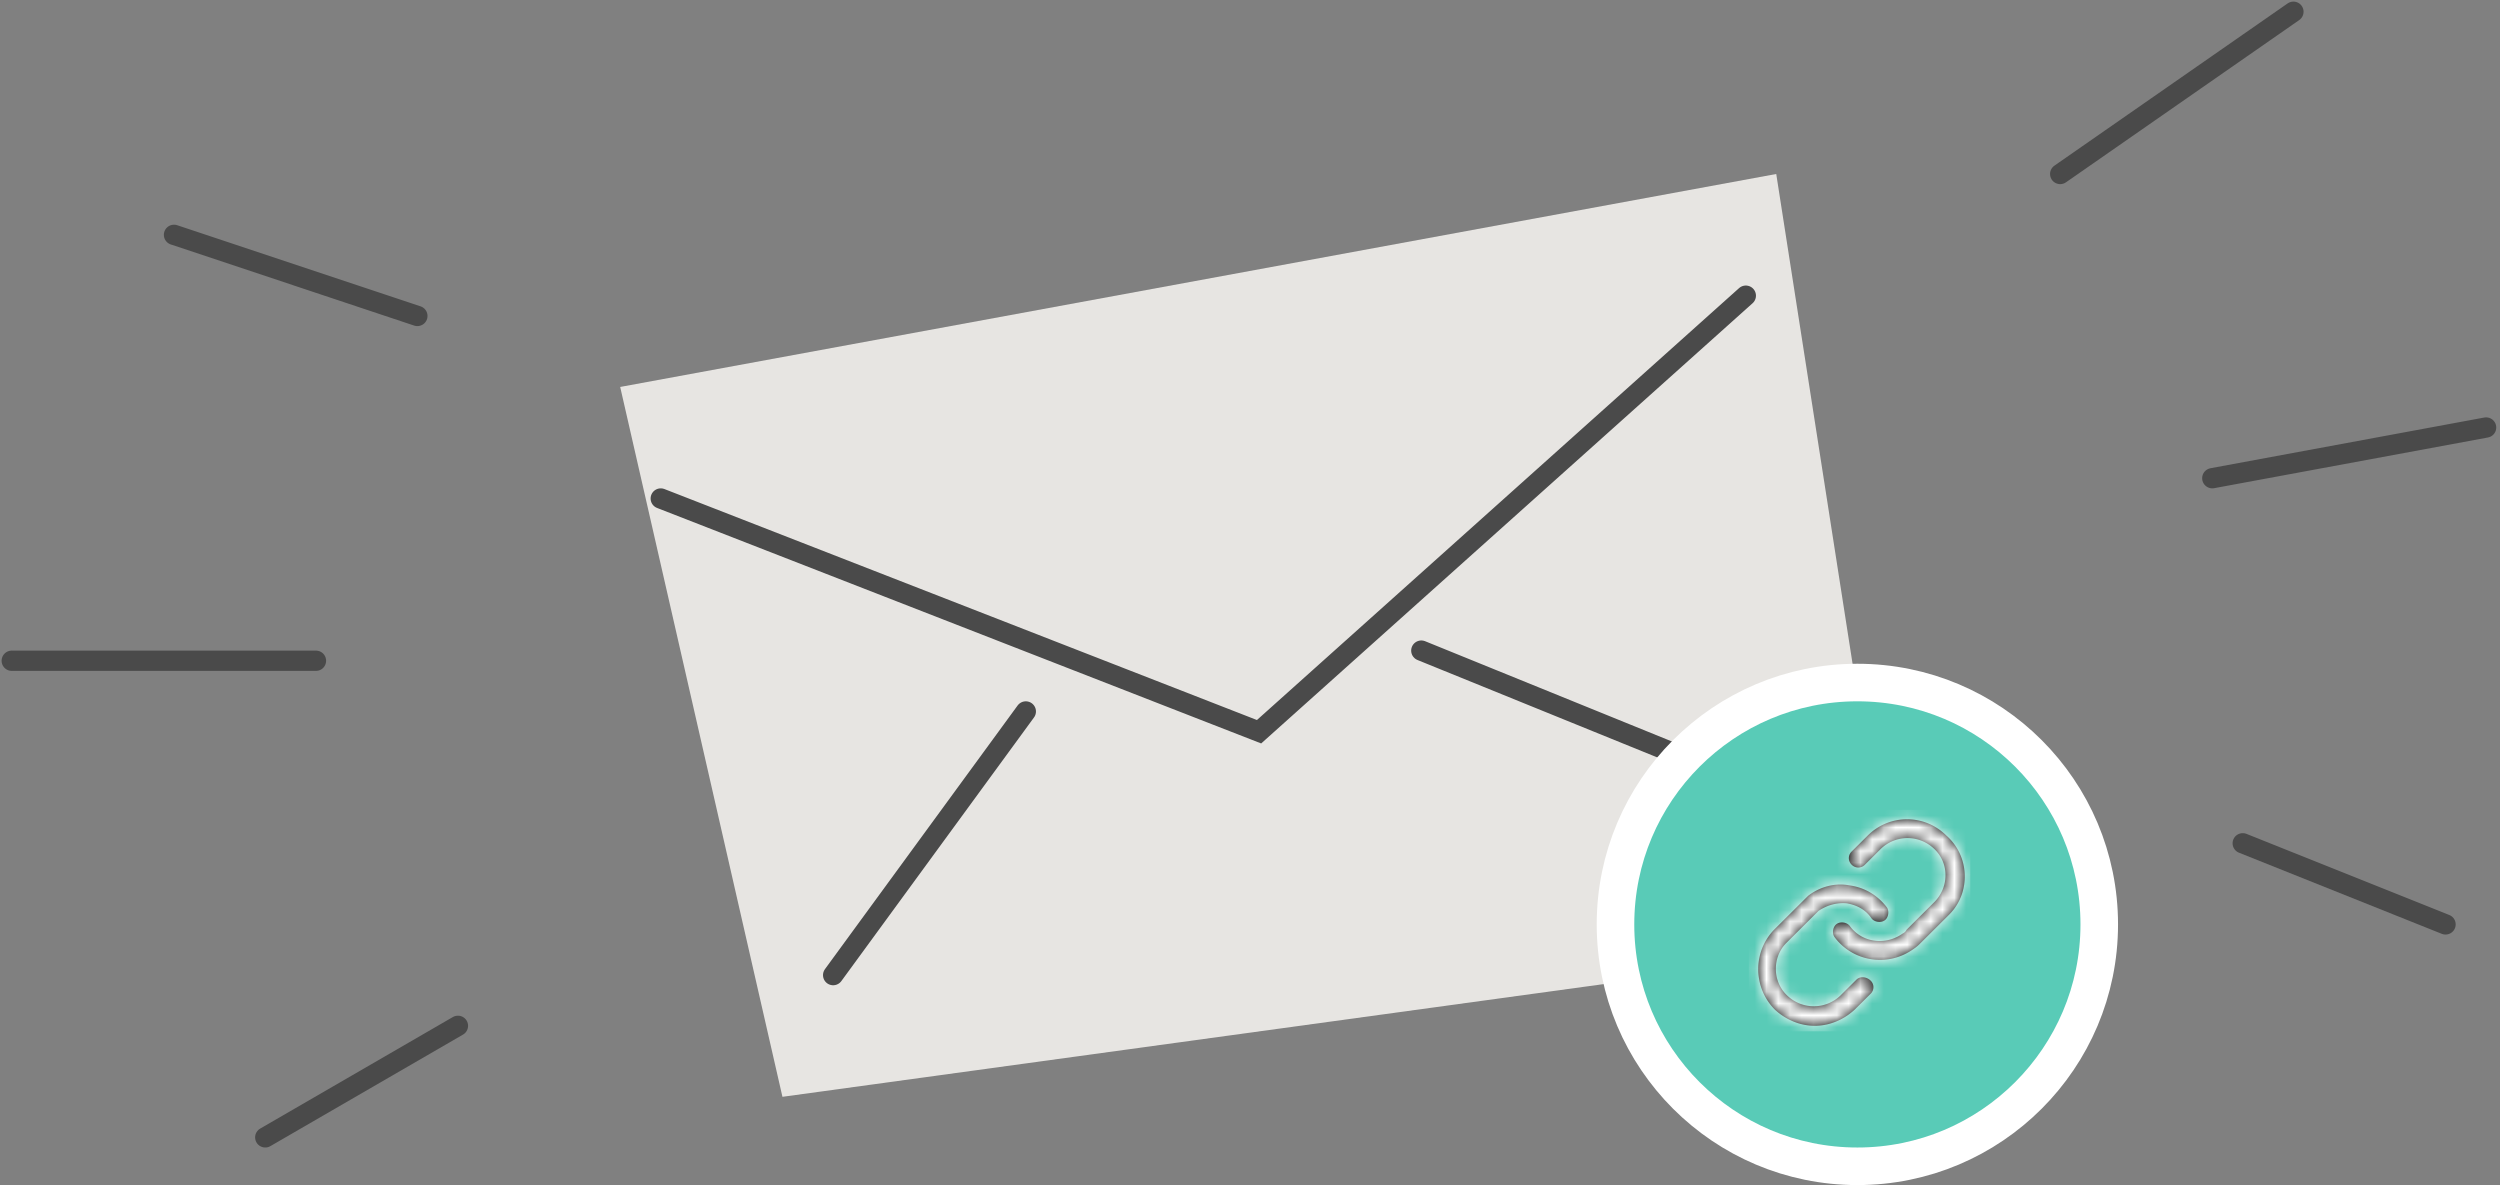 <svg xmlns="http://www.w3.org/2000/svg" xmlns:xlink="http://www.w3.org/1999/xlink" width="213" height="101" viewBox="0 0 213 101"><rect x="0" y="0" width="213" height="101" fill="#808080" stroke="none"/><defs><path id="a" d="M17.067 8.928l-2.419 2.408c-.16.16-.322.321-.564.482-.887.642-1.854.963-2.903.963a4.816 4.816 0 0 1-3.87-1.927c-.242-.32-.161-.883.162-1.124.322-.24.886-.16 1.128.161 1.048 1.445 3.064 1.686 4.515.642a.628.628 0 0 0 .323-.32l2.419-2.41c1.21-1.284 1.21-3.29-.08-4.494a3.273 3.273 0 0 0-4.516 0l-1.37 1.364a.782.782 0 0 1-1.13 0 .774.774 0 0 1 0-1.124l1.371-1.364a4.735 4.735 0 0 1 6.692 0c2.016 1.766 2.097 4.896.242 6.743zm-7.901 5.539L7.795 15.83a3.273 3.273 0 0 1-4.515 0c-1.29-1.204-1.29-3.291-.08-4.495l2.418-2.408.323-.321c.725-.482 1.532-.723 2.418-.643.887.161 1.613.562 2.097 1.285.242.32.806.401 1.129.16.322-.24.403-.802.16-1.123C10.94 7.242 9.812 6.6 8.602 6.439c-1.21-.24-2.5.08-3.547.883l-.484.482-2.419 2.408c-1.854 1.927-1.774 4.977.08 6.823.968.883 2.178 1.365 3.387 1.365 1.21 0 2.419-.482 3.386-1.365l1.371-1.364a.774.774 0 0 0 0-1.124c-.322-.321-.887-.402-1.21-.08z"/></defs><g fill="none" fill-rule="evenodd" transform="translate(1 1)"><path fill="#E7E5E2" d="M153.792 80.352L65.664 92.448 51.84 31.968l98.496-18.144 10.368 66.528z"/><path stroke="#4A4A4A" stroke-linecap="round" stroke-width="1.728" d="M194.4 0l-19.872 13.824M13.824 19.008L34.56 25.92m176.256 9.504l-23.328 4.32M0 55.296h25.92M207.36 77.76l-17.28-6.912M21.6 95.904L38.016 86.4m17.28-44.928l50.976 19.872 41.472-37.152m-27.648 30.24l27.648 11.232M69.984 82.08L86.4 59.616"/><circle cx="157.248" cy="77.76" r="20.608" fill="#59CBB7" stroke="#FFF" stroke-width="3.2"/><g transform="translate(148 68)"><mask id="b" fill="#fff"><use xlink:href="#a"/></mask><use fill="#000" fill-rule="nonzero" xlink:href="#a"/><g fill="#FFF" mask="url(#b)"><path d="M0 0h18.869v18.869H0z"/></g></g></g></svg>